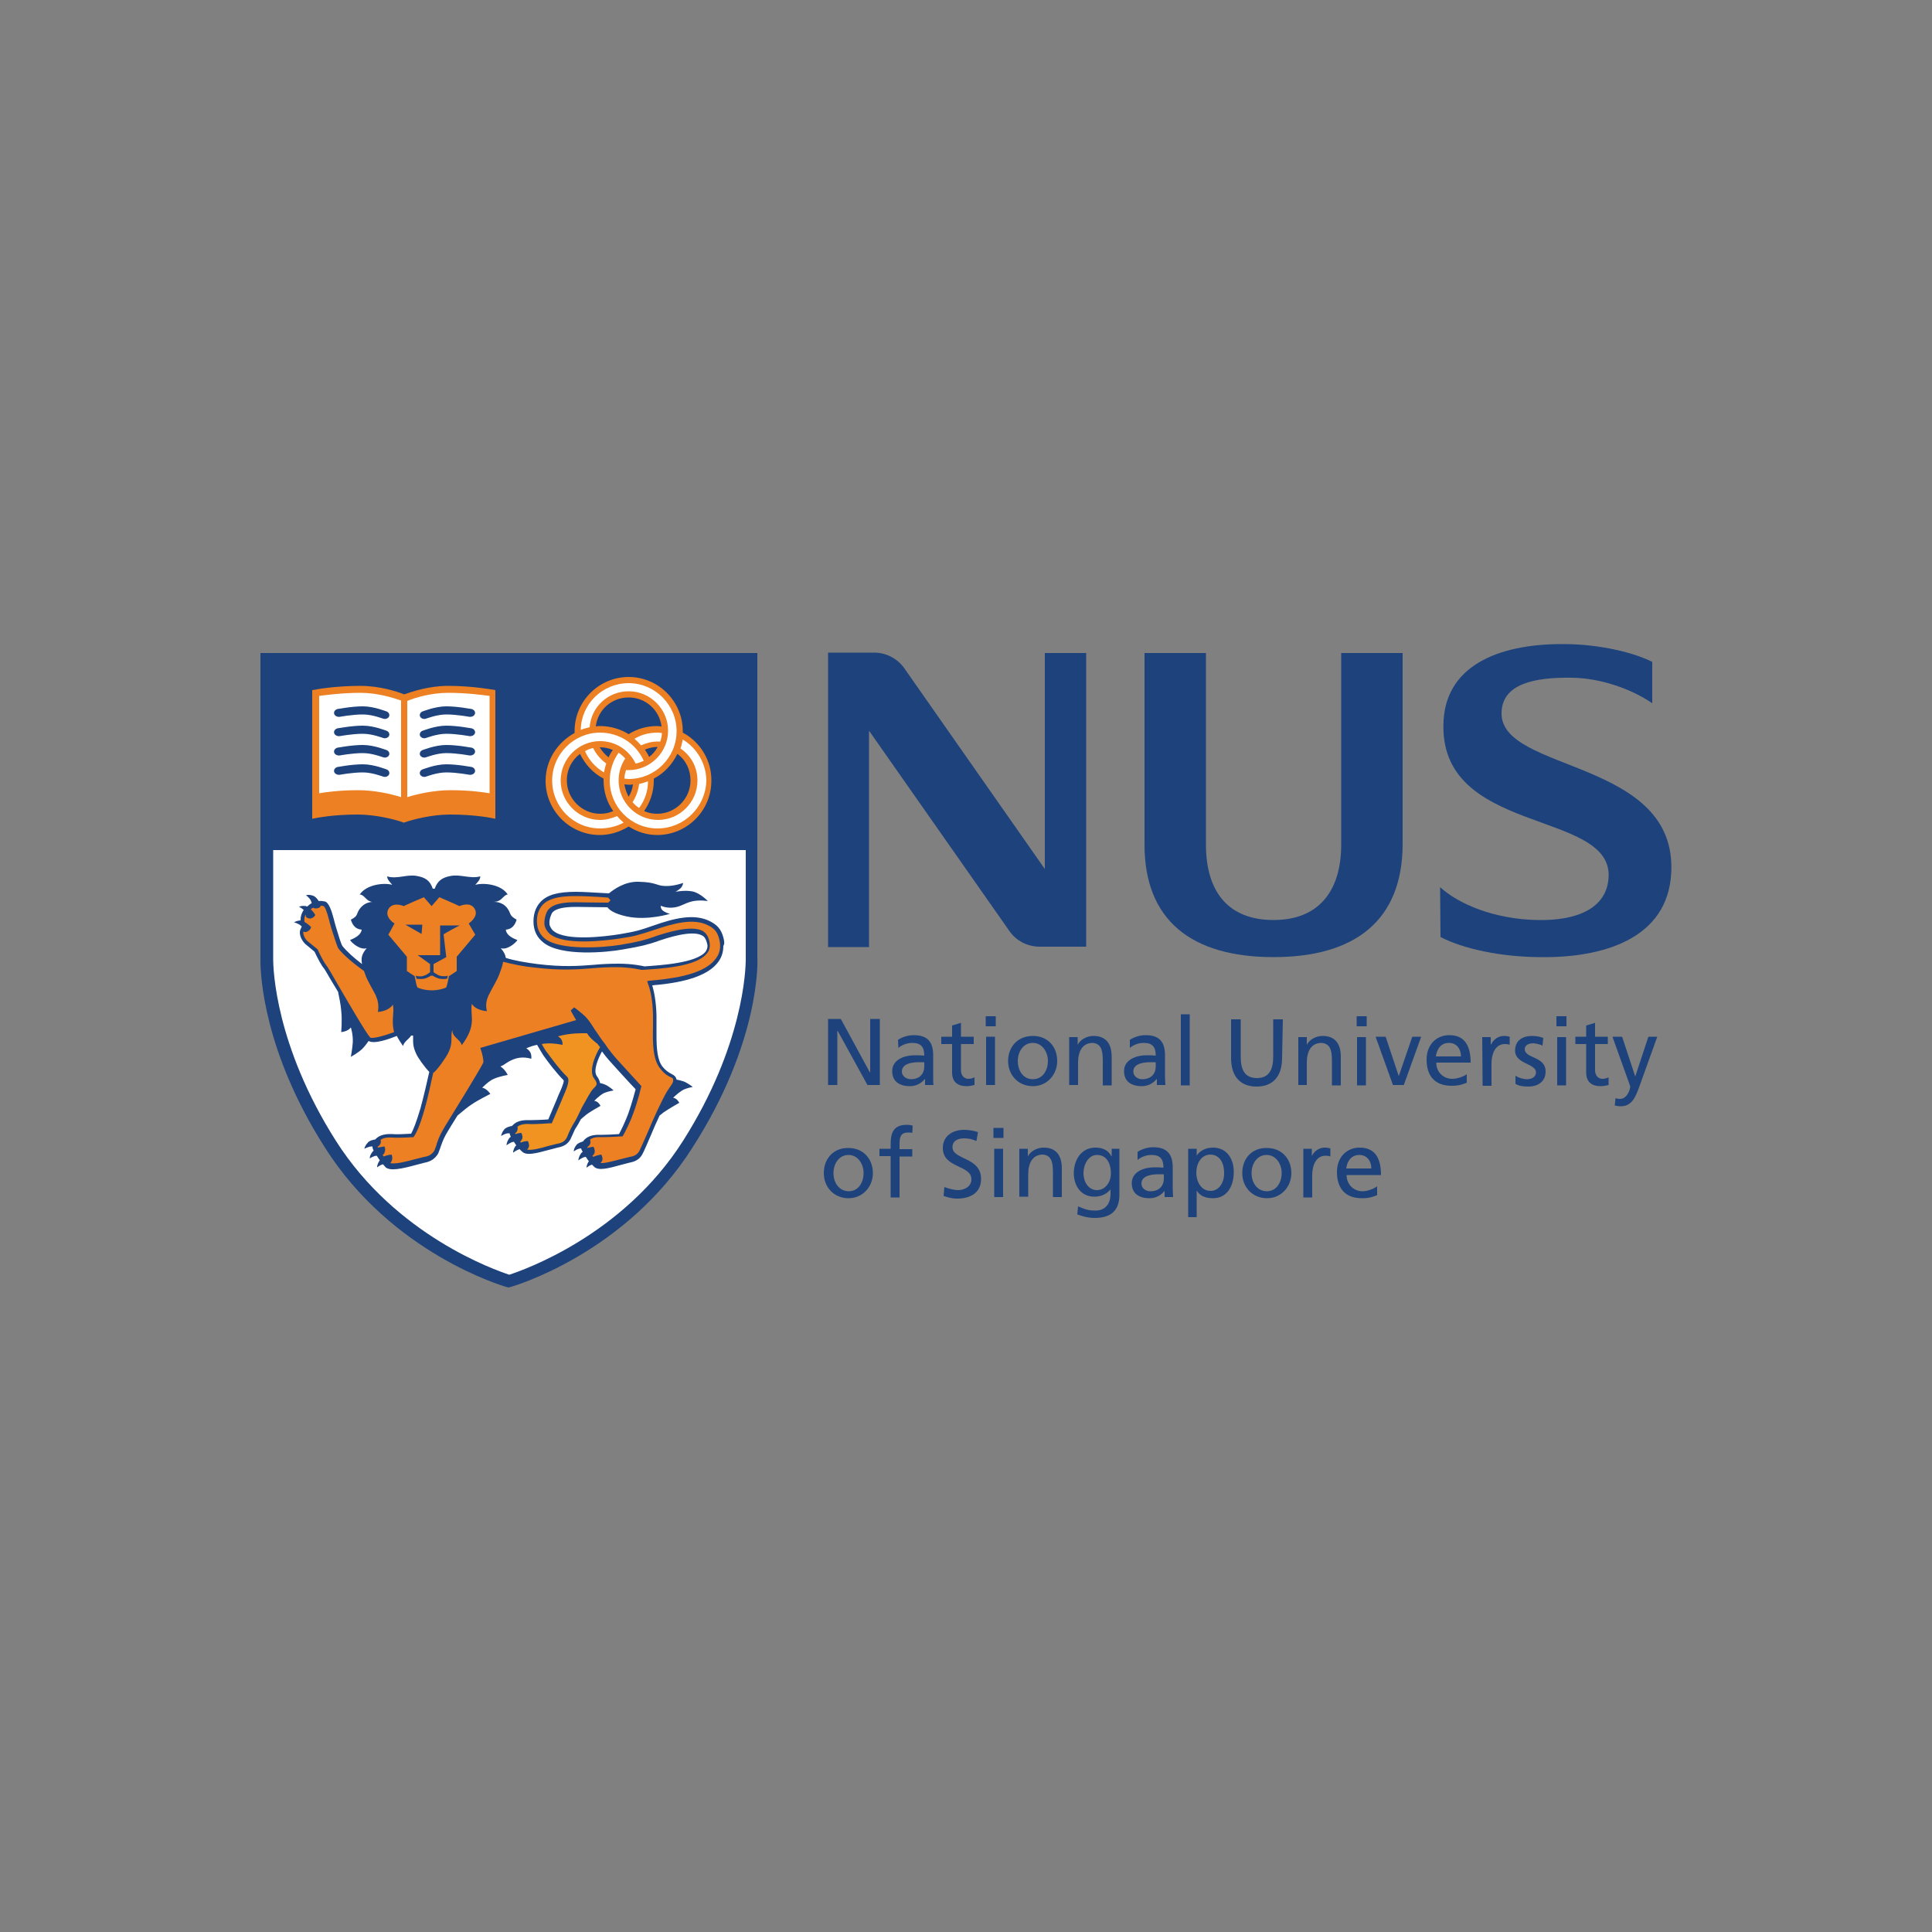<?xml version="1.0" encoding="utf-8"?>
<!-- Generator: Adobe Illustrator 19.0.0, SVG Export Plug-In . SVG Version: 6.00 Build 0)  -->
<svg version="1.1" id="Layer_1" xmlns="http://www.w3.org/2000/svg" xmlns:xlink="http://www.w3.org/1999/xlink" x="0px" y="0px"
	 viewBox="0 0 500 500" style="enable-background:new 0 0 500 500;" xml:space="preserve">
<rect x="0" y="0" width="500" height="500" fill="#808080" stroke="none"/>
<style type="text/css">
	.st0{fill:#1D427C;}
	.st1{fill:#EC8023;}
	.st2{fill:#FFFFFF;}
	.st3{fill:#F19320;}
</style>
<g id="XMLID_1_">
	<polygon id="XMLID_3_" class="st0" points="214.3,263.7 217.6,263.7 225.1,277.5 225.2,277.5 225.2,263.7 227.7,263.7 227.7,280.8 
		224.5,280.8 216.8,266.8 216.7,266.8 216.7,280.8 214.3,280.8 	"/>
	<path id="XMLID_6_" class="st0" d="M232.5,271.2c0.9-0.8,2.3-1.3,3.6-1.3c2.3,0,3.1,1.1,3.1,3.3c-0.9-0.1-1.5-0.1-2.5-0.1
		c-2.4,0-5.8,1-5.8,4.1c0,2.7,1.9,3.9,4.6,3.9c2.1,0,3.3-1.2,3.9-1.9h0v1.6h2.2c-0.1-0.4-0.1-1-0.1-2.5v-5.2c0-3.4-1.4-5.2-5-5.2
		c-1.6,0-3,0.5-4.1,1.2L232.5,271.2z M239.2,276c0,1.9-1.2,3.3-3.5,3.3c-1,0-2.3-0.7-2.3-2c0-2.2,3.1-2.4,4.3-2.4c0.5,0,1,0,1.5,0
		V276z"/>
	<path id="XMLID_7_" class="st0" d="M252,270.2h-3.3v6.8c0,1.4,0.9,2.2,1.9,2.2c0.7,0,1.2-0.2,1.6-0.4v2c-0.5,0.1-1.2,0.3-2,0.3
		c-2.4,0-3.8-1.1-3.8-3.6v-7.3h-2.8v-1.9h2.8v-2.9l2.3-0.7v3.6h3.3L252,270.2L252,270.2z"/>
	<path id="XMLID_10_" class="st0" d="M257.7,263h-2.6v2.6h2.6V263z M255.2,280.8h2.3v-12.5h-2.3V280.8z"/>
	<path id="XMLID_13_" class="st0" d="M260.9,274.6c0,3.6,2.6,6.5,6.4,6.5c3.7,0,6.3-3,6.3-6.5c0-3.8-2.5-6.5-6.3-6.5
		C263.5,268.1,260.9,270.8,260.9,274.6 M263.4,274.6c0-2.4,1.4-4.7,3.9-4.7c2.4,0,3.9,2.3,3.9,4.7c0,2.2-1.2,4.7-3.9,4.7
		C264.6,279.3,263.4,276.8,263.4,274.6"/>
	<path id="XMLID_14_" class="st0" d="M276.7,268.4h2.2v2h0c0.7-1.4,2.4-2.3,4.1-2.3c3.2,0,4.7,2,4.7,5.4v7.4h-2.3v-6.5
		c0-2.9-0.6-4.3-2.6-4.5c-2.6,0-3.8,2.1-3.8,5.1v5.8h-2.3V268.4L276.7,268.4z"/>
	<path id="XMLID_17_" class="st0" d="M292.4,271.2c0.9-0.8,2.3-1.3,3.6-1.3c2.3,0,3.1,1.1,3.1,3.3c-0.9-0.1-1.5-0.1-2.4-0.1
		c-2.4,0-5.8,1-5.8,4.1c0,2.7,1.9,3.9,4.6,3.9c2.1,0,3.3-1.2,3.9-1.9h0v1.6h2.2c0-0.4-0.1-1-0.1-2.5v-5.2c0-3.4-1.4-5.2-5-5.2
		c-1.6,0-3,0.5-4.1,1.2L292.4,271.2z M299.1,276c0,1.9-1.2,3.3-3.5,3.3c-1.1,0-2.3-0.7-2.3-2c0-2.2,3.1-2.4,4.3-2.4c0.5,0,1,0,1.5,0
		V276L299.1,276z"/>
	<rect id="XMLID_18_" x="305.6" y="262.5" class="st0" width="2.3" height="18.4"/>
	<path id="XMLID_19_" class="st0" d="M331.8,273.8c0,4.8-2.4,7.4-6.6,7.4c-4.2,0-6.6-2.6-6.6-7.4v-10h2.5v9.7c0,3.3,1,5.5,4.2,5.5
		c3.2,0,4.2-2.3,4.2-5.5v-9.7h2.5L331.8,273.8L331.8,273.8z"/>
	<path id="XMLID_20_" class="st0" d="M336,268.4h2.2v2h0c0.7-1.4,2.4-2.3,4.1-2.3c3.2,0,4.7,2,4.7,5.4v7.4h-2.3v-6.5
		c0-2.9-0.6-4.3-2.7-4.5c-2.6,0-3.8,2.1-3.8,5.1v5.8H336V268.4z"/>
	<path id="XMLID_23_" class="st0" d="M353.7,265.6h-2.6V263h2.6V265.6z M351.2,268.4h2.3v12.5h-2.3V268.4z"/>
	<polygon id="XMLID_24_" class="st0" points="363.3,280.8 360.5,280.8 356,268.3 358.6,268.3 362,278.5 362,278.5 365.5,268.3 
		367.8,268.3 	"/>
	<path id="XMLID_27_" class="st0" d="M379.6,278c-0.6,0.5-2.3,1.2-3.8,1.2c-2.2,0-4.1-1.7-4.1-4.2h8.9c0-4-1.3-7.1-5.5-7.1
		c-3.5,0-5.9,2.6-5.9,6.3c0,4.1,2,6.8,6.5,6.8c2.1,0,3.1-0.5,3.9-0.8V278z M371.6,273.4c0.2-1.6,1.1-3.5,3.4-3.5
		c2,0,3.1,1.6,3.1,3.5H371.6z"/>
	<path id="XMLID_28_" class="st0" d="M383.6,268.4h2.2v1.9h0.1c0.6-1.3,1.9-2.2,3.3-2.2c0.7,0,1,0.1,1.5,0.2v2.1
		c-0.4-0.2-0.9-0.2-1.3-0.2c-2.1,0-3.4,2-3.4,5.1v5.7h-2.3L383.6,268.4L383.6,268.4z"/>
	<path id="XMLID_29_" class="st0" d="M392.2,278.4c0.9,0.6,2.2,0.9,2.9,0.9c1.1,0,2.4-0.4,2.4-1.8c0-2.3-5.4-2.1-5.4-5.6
		c0-2.6,1.9-3.8,4.4-3.8c1.1,0,2,0.2,2.9,0.5l-0.2,2c-0.5-0.3-1.9-0.6-2.4-0.6c-1.2,0-2.2,0.5-2.2,1.5c0,2.5,5.4,1.8,5.4,5.8
		c0,2.7-2.1,3.9-4.4,3.9c-1.2,0-2.4-0.1-3.4-0.7L392.2,278.4z"/>
	<path id="XMLID_32_" class="st0" d="M405.4,265.6h-2.6V263h2.6V265.6z M403,268.4h2.3v12.5H403V268.4z"/>
	<path id="XMLID_33_" class="st0" d="M416.1,270.2h-3.3v6.8c0,1.4,0.9,2.2,1.9,2.2c0.7,0,1.2-0.2,1.6-0.4v2c-0.5,0.1-1.2,0.3-2,0.3
		c-2.4,0-3.8-1.1-3.8-3.6v-7.3h-2.8v-1.9h2.8v-2.9l2.3-0.7v3.6h3.3V270.2z"/>
	<path id="XMLID_34_" class="st0" d="M418.1,284.2c0.3,0.1,0.7,0.2,1.1,0.2c2.1,0,2.7-2.8,2.7-3.1c0-0.3-0.3-0.9-0.4-1.3l-4.2-11.7
		h2.5l3.4,10.3h0l3.4-10.3h2.3l-4.6,12.8c-0.9,2.4-1.8,5.2-4.8,5.2c-0.7,0-1.2-0.1-1.6-0.2L418.1,284.2z"/>
	<path id="XMLID_37_" class="st0" d="M213.2,303.6c0,3.6,2.6,6.5,6.4,6.5c3.7,0,6.3-3,6.3-6.5c0-3.8-2.6-6.5-6.3-6.5
		C215.8,297,213.2,299.8,213.2,303.6 M215.7,303.6c0-2.4,1.4-4.7,3.9-4.7c2.4,0,3.9,2.3,3.9,4.7c0,2.2-1.2,4.7-3.9,4.7
		C216.9,308.2,215.7,305.8,215.7,303.6"/>
	<path id="XMLID_38_" class="st0" d="M230.5,299.2h-2.9v-1.9h2.9v-1.2c0-3,0.8-5,4.2-5c0.6,0,1.1,0.1,1.5,0.2l-0.1,1.9
		c-0.3-0.1-0.7-0.1-1.1-0.1c-2,0-2.2,1.3-2.2,3v1.3h3.3v1.9h-3.3v10.6h-2.3L230.5,299.2L230.5,299.2z"/>
	<path id="XMLID_39_" class="st0" d="M252.7,295.3c-1.2-0.5-1.9-0.7-3.2-0.7c-1.4,0-3,0.5-3,2.3c0,3.3,7.4,2.5,7.4,8.2
		c0,3.6-2.8,5.1-6.2,5.1c-1.2,0-2.4-0.3-3.5-0.7l0.2-2.3c0.8,0.3,2.3,0.8,3.6,0.8c1.4,0,3.4-0.8,3.4-2.8c0-3.8-7.4-2.8-7.4-8.1
		c0-3,2.4-4.7,5.5-4.7c1.1,0,2.5,0.2,3.6,0.6L252.7,295.3z"/>
	<path id="XMLID_42_" class="st0" d="M259.7,294.5h-2.6v-2.6h2.6V294.5z M257.3,297.3h2.3v12.5h-2.3V297.3z"/>
	<path id="XMLID_43_" class="st0" d="M263.8,297.3h2.2v2h0c0.7-1.4,2.4-2.3,4.1-2.3c3.2,0,4.7,2,4.7,5.4v7.4h-2.3v-6.5
		c0-2.9-0.6-4.3-2.6-4.5c-2.6,0-3.8,2.1-3.8,5.1v5.8h-2.3V297.3z"/>
	<path id="XMLID_46_" class="st0" d="M289.8,297.3h-2.1v1.9h-0.1c-0.7-1.3-1.9-2.2-4.1-2.2c-3.8,0-5.6,3.4-5.6,6.6
		c0,3.2,1.8,6.1,5.3,6.1c1.6,0,3.2-0.6,4.2-1.9h0v1.2c0,2.6-1.4,4.3-3.9,4.3c-1.7,0-2.7-0.3-4.5-1.1l-0.2,2.1c2,0.7,3.2,0.9,4.5,0.9
		c4.5,0,6.4-2.2,6.4-6V297.3L289.8,297.3z M283.9,308c-2.2,0-3.5-2.1-3.5-4.4c0-2.1,1.2-4.7,3.5-4.7c2.5,0,3.6,2.2,3.6,4.8
		C287.5,306,286,308,283.9,308"/>
	<path id="XMLID_49_" class="st0" d="M294.4,300.2c0.9-0.8,2.3-1.3,3.6-1.3c2.3,0,3.1,1.1,3.1,3.3c-0.9-0.1-1.5-0.1-2.4-0.1
		c-2.4,0-5.8,1-5.8,4.1c0,2.7,1.9,3.9,4.6,3.9c2.1,0,3.3-1.2,3.9-1.9h0v1.6h2.2c0-0.4-0.1-1-0.1-2.5v-5.2c0-3.4-1.5-5.2-5-5.2
		c-1.6,0-3,0.5-4.1,1.2L294.4,300.2z M301.2,305c0,1.9-1.2,3.3-3.5,3.3c-1.1,0-2.3-0.7-2.3-2c0-2.2,3.1-2.4,4.3-2.4c0.5,0,1,0,1.5,0
		L301.2,305L301.2,305z"/>
	<path id="XMLID_52_" class="st0" d="M307.4,315h2.3v-6.9h0c0.7,1.2,2,2,4.2,2c3.8,0,5.4-3.3,5.4-6.8c0-3.4-1.8-6.3-5.4-6.3
		c-2.2,0-3.6,1.1-4.2,2.1h0v-1.8h-2.2V315L307.4,315z M316.8,303.5c0.1,2-1,4.7-3.5,4.7c-2.6,0-3.7-2.6-3.7-4.7
		c0-2.3,1.2-4.7,3.7-4.7C315.9,298.9,316.8,301.3,316.8,303.5"/>
	<path id="XMLID_55_" class="st0" d="M321.5,303.6c0,3.6,2.6,6.5,6.4,6.5c3.7,0,6.3-3,6.3-6.5c0-3.8-2.6-6.5-6.3-6.5
		C324,297,321.5,299.8,321.5,303.6 M323.9,303.6c0-2.4,1.4-4.7,3.9-4.7c2.4,0,3.9,2.3,3.9,4.7c0,2.2-1.2,4.7-3.9,4.7
		C325.1,308.2,323.9,305.8,323.9,303.6"/>
	<path id="XMLID_56_" class="st0" d="M337.3,297.3h2.2v1.9h0c0.6-1.3,1.9-2.2,3.3-2.2c0.7,0,1,0.1,1.5,0.2v2.1
		c-0.4-0.2-0.9-0.2-1.3-0.2c-2.1,0-3.4,2-3.4,5.1v5.7h-2.3V297.3L337.3,297.3z"/>
	<path id="XMLID_59_" class="st0" d="M356.4,307c-0.6,0.5-2.3,1.3-3.8,1.3c-2.2,0-4.1-1.7-4.1-4.2h8.9c0-4-1.3-7.1-5.5-7.1
		c-3.5,0-5.9,2.6-5.9,6.3c0,4.1,2,6.8,6.5,6.8c2.1,0,3.1-0.5,3.9-0.8V307z M348.4,302.4c0.2-1.6,1.1-3.5,3.4-3.5
		c2,0,3.1,1.6,3.1,3.5H348.4z"/>
	<path id="XMLID_60_" class="st0" d="M372.7,229.6c4.7,4.3,13.9,8.3,25.2,8.5c9.9,0.2,17.9-2.8,18.4-11
		c1.1-17.8-44.5-10.7-42.7-40.7c0.9-15,15.8-20,31.9-19.7c8.7,0.1,17.4,2.2,22.1,4.6l0,10.7c-5.8-4-13.9-6.5-20.6-6.6
		c-10.2-0.2-18.3,1.7-18.4,9.1c-0.3,15.5,45.7,11.8,43.9,41.6c-1,16.7-17.3,21.9-34.3,21.6c-9.8-0.1-19.4-2.1-25.4-5.2L372.7,229.6z
		"/>
	<path id="XMLID_61_" class="st0" d="M329.6,247.7c-21.2,0-33.4-9.5-33.4-29.1V169h15.9l0,49.6c0,12.2,5.8,19.5,17.5,19.5
		c11.6,0,17.5-7.4,17.5-19.5l0-49.6h15.9v49.6C362.9,238.2,350.7,247.7,329.6,247.7"/>
	<path id="XMLID_62_" class="st0" d="M270.4,169v55.9l-36.4-52c-1.7-2.4-4.6-4-7.7-4h-12v76.2h10.6v-56l36.3,51.8
		c1.7,2.5,4.6,4.1,7.9,4.1h12V169H270.4z"/>
	<path id="XMLID_63_" class="st0" d="M196,247.9V169h-1.6h-127v79c0,0.1,0,0.3,0,0.6c0,3.7,0.8,23.5,16.7,48.4
		c17.3,27.3,45.9,35.8,47.1,36.1l0.4,0.1l0.4-0.1c1.2-0.3,29.9-8.8,47.2-36.1C196.7,269.8,196.1,248.8,196,247.9"/>
	<path id="XMLID_64_" class="st1" d="M127.7,178.5c-0.2,0-5.4-1-11.7-1c-5,0-9.4,1.5-11.4,2.2c-2-0.8-6.4-2.2-11.4-2.2
		c-6.2,0-11.5,0.9-11.7,1l-0.7,0.1v5.4v23.3v4.6l1-0.2c0,0,4.4-0.9,10.7-0.9c4.8,0,9.8,1.3,11.7,2l0.3,0.1l0.3-0.1
		c2-0.7,6.9-2,11.7-2c6.4,0,10.7,0.9,10.7,0.9l1,0.2v-4.6V184v-5.4L127.7,178.5z"/>
	<path id="XMLID_65_" class="st2" d="M103.8,181.3c-2-0.7-6.1-2-10.5-2c-4.8,0-9.1,0.6-10.7,0.8v25.2c1.7-0.3,5.3-0.8,10.1-0.8
		c4.3,0,8.6,1,11.1,1.8L103.8,181.3L103.8,181.3z"/>
	<path id="XMLID_66_" class="st2" d="M116,179.3c-4.5,0-8.7,1.3-10.6,2.1v24.9c2.5-0.8,6.9-1.8,11.2-1.8c4.8,0,8.4,0.5,10.1,0.8
		v-25.2C125.1,179.9,120.9,179.3,116,179.3"/>
	<path id="XMLID_67_" class="st0" d="M87.3,183.5c-0.6,0.2-1,0.7-0.8,1.3c0.2,0.5,0.8,0.8,1.5,0.7c0,0,3.2-0.6,5.9-0.6
		c2.5,0,5.2,1.1,5.3,1.1c0.6,0.2,1.3-0.1,1.5-0.6c0.2-0.5-0.1-1.1-0.7-1.3c-0.1,0-3.2-1.3-6.1-1.3C90.9,182.8,87.5,183.5,87.3,183.5
		"/>
	<path id="XMLID_68_" class="st0" d="M87.3,188.5c-0.6,0.2-1,0.7-0.8,1.3c0.2,0.5,0.8,0.8,1.5,0.7c0,0,3.2-0.6,5.9-0.6
		c2.5,0,5.2,1.1,5.3,1.1c0.6,0.2,1.3-0.1,1.5-0.6c0.2-0.5-0.1-1.1-0.7-1.3c-0.1,0-3.2-1.3-6.1-1.3C90.9,187.8,87.5,188.5,87.3,188.5
		"/>
	<path id="XMLID_69_" class="st0" d="M87.3,193.5c-0.6,0.2-1,0.7-0.8,1.3c0.2,0.5,0.8,0.8,1.5,0.7c0,0,3.2-0.6,5.9-0.6
		c2.5,0,5.2,1.1,5.3,1.1c0.6,0.2,1.3-0.1,1.5-0.6c0.2-0.5-0.1-1.1-0.7-1.3c-0.1,0-3.2-1.3-6.1-1.3C90.9,192.8,87.5,193.5,87.3,193.5
		"/>
	<path id="XMLID_70_" class="st0" d="M87.3,198.5c-0.6,0.2-1,0.7-0.8,1.3c0.2,0.5,0.8,0.8,1.5,0.7c0,0,3.2-0.6,5.9-0.6
		c2.5,0,5.2,1.1,5.3,1.1c0.6,0.2,1.3-0.1,1.5-0.6c0.2-0.5-0.1-1.1-0.7-1.3c-0.1,0-3.2-1.3-6.1-1.3C90.9,197.8,87.5,198.5,87.3,198.5
		"/>
	<path id="XMLID_71_" class="st0" d="M122.1,183.5c0.6,0.2,1,0.7,0.8,1.3c-0.2,0.5-0.8,0.8-1.5,0.7c0,0-3.2-0.6-5.9-0.6
		c-2.5,0-5.2,1.1-5.3,1.1c-0.6,0.2-1.3-0.1-1.5-0.6c-0.2-0.5,0.1-1.1,0.7-1.3c0.1,0,3.2-1.3,6.1-1.3
		C118.5,182.8,121.9,183.5,122.1,183.5"/>
	<path id="XMLID_72_" class="st0" d="M122.1,188.5c0.6,0.2,1,0.7,0.8,1.3c-0.2,0.5-0.8,0.8-1.5,0.7c0,0-3.2-0.6-5.9-0.6
		c-2.5,0-5.2,1.1-5.3,1.1c-0.6,0.2-1.3-0.1-1.5-0.6c-0.2-0.5,0.1-1.1,0.7-1.3c0.1,0,3.2-1.3,6.1-1.3
		C118.5,187.8,121.9,188.5,122.1,188.5"/>
	<path id="XMLID_73_" class="st0" d="M122.1,193.5c0.6,0.2,1,0.7,0.8,1.3c-0.2,0.5-0.8,0.8-1.5,0.7c0,0-3.2-0.6-5.9-0.6
		c-2.5,0-5.2,1.1-5.3,1.1c-0.6,0.2-1.3-0.1-1.5-0.6c-0.2-0.5,0.1-1.1,0.7-1.3c0.1,0,3.2-1.3,6.1-1.3
		C118.5,192.8,121.9,193.5,122.1,193.5"/>
	<path id="XMLID_74_" class="st0" d="M122.1,198.5c0.6,0.2,1,0.7,0.8,1.3c-0.2,0.5-0.8,0.8-1.5,0.7c0,0-3.2-0.6-5.9-0.6
		c-2.5,0-5.2,1.1-5.3,1.1c-0.6,0.2-1.3-0.1-1.5-0.6c-0.2-0.5,0.1-1.1,0.7-1.3c0.1,0,3.2-1.3,6.1-1.3
		C118.5,197.8,121.9,198.5,122.1,198.5"/>
	<path id="XMLID_75_" class="st2" d="M176.8,295.2c-15.6,24.6-41.4,33.5-45,34.7c-3.6-1.2-29.3-10.1-44.9-34.7
		c-15.6-24.6-16.2-44.3-16.2-47c0-0.2,0-0.3,0-0.3V220H193v27.9c0,0,0,0.1,0,0.3C193,250.9,192.4,270.6,176.8,295.2"/>
	<path id="XMLID_76_" class="st0" d="M187.2,242.6c-0.6-2.3-1.8-3.3-3.3-4.1c-4.3-2.3-9.8-0.7-14.7,1c-3.7,1.3-4.8,1.6-9,2.3
		c-3.2,0.5-13.7,1.9-17-0.9c-0.5-0.4-1-1.3-1-1.8c-0.1-1.1,0.4-2.5,0.8-3c0.8-0.9,2.8-1.4,6-1.4l8.2,0.1c0.5,0.7,1.8,1.7,5.1,2.4
		c5.3,1.1,11.1-0.7,11.1-0.7s-1-0.2-1.8-0.8c-0.7-0.5-0.6-1.3-0.6-1.3s1.2,0.6,2.9,0.5c2.1-0.1,3.1-1.1,5.1-1.6
		c2-0.5,4.2-0.1,4.2-0.1s-2-2.1-4-2.5c-2-0.4-4.4,0.1-4.4,0.1s0.6-0.3,1.3-0.9c0.6-0.5,0.7-1.4,0.7-1.4s-2.4,0.9-4.7,0.8
		c-2.4-0.1-2.2-1-6.9-1.1c-3.5-0.1-6.4,2-7.6,3c-3.8-0.2-6.7-0.4-8.5-0.4c-4.8,0-7.5,0.8-9.2,2.6c-1.4,1.5-2,3.5-1.8,5.9
		c0.2,1.9,1,3.4,2.5,4.6c4.5,3.7,16.4,2.6,20.7,1.8c4.7-0.8,6.2-1.2,8.9-2.1l0.2-0.1c2.1-0.7,8.6-2.9,11.3-1.4
		c0.6,0.3,0.9,0.8,1.2,1.7c0.1,0.4,0.2,0.7,0.2,1c0,0.6-0.2,1-0.5,1.5c-2.5,3-11.8,3.5-15.8,3.8c-0.4-0.1-3.1-0.7-6.7-0.7
		c-2.4,0-4.4,0.1-6.5,0.3c-3.9,0.3-7.9,0.6-14.5-0.2c-3.1-0.4-6-0.9-8.2-1.6c-0.1-0.8-0.5-1.6-1.3-2.5c1.6,0.5,3.7-1.2,4.3-2.1
		c0-0.1-2.8-0.8-3-2.7c0-0.1,2,0.2,2.8-2.6c-2-1.1-1.4-1.5-2.3-2.8c-0.8-1.2-2.1-1.8-3.6-1.8c0.6-0.1,0.7,0,1.3-0.3
		c0.9-0.4,1.5-1.6,2.3-1.6c-1.7-2.7-6.4-3.1-8.4-2.5c0.5-0.6,1.3-1.3,1.3-2.2c-2.6,0.7-5.1-0.6-7.7-0.1c-2.2,0.4-3.4,1.3-4.1,3.3h0
		H112h0c-0.7-2.1-1.9-2.9-4.1-3.3c-2.6-0.5-5.2,0.9-7.7,0.1c0,0.9,0.8,1.5,1.3,2.2c-1.9-0.6-6.6-0.2-8.4,2.5c0.9,0,1.5,1.1,2.3,1.6
		c0.8,0.4,0.9,0.3,1.3,0.3c-1.5,0-2.7,0.6-3.6,1.8c-1,1.4-0.3,1.8-2.3,2.8c0.8,2.8,2.8,2.5,2.8,2.6c-0.2,1.8-3,2.6-3,2.7
		c0.6,0.9,2.7,2.6,4.3,2.1c-1.3,1.5-1.5,2.6-1.2,4.1c-2-1.5-4-3.3-5.1-4.7c-0.3-0.4-1.1-3-1.6-4.7l-0.4-1.4l-0.2-0.8
		c-0.6-2.3-1.3-4.3-2.3-4.6c-0.6-0.1-1.1-0.2-1.6-0.1c-0.4-0.6-0.9-1.2-1.5-1.4c-1.2-0.4-1.8-0.1-1.8-0.1s1,0.7,1.3,1.5
		c0.1,0.2,0.1,0.4,0.2,0.5c-0.2,0.1-0.4,0.3-0.6,0.4l-0.1,0.1c-0.1,0.1-0.3,0.2-0.5,0.4c-0.1,0-0.2,0-0.3-0.1
		c-1.3-0.2-1.8,0.2-1.8,0.2s0.7,0.3,1.2,0.8c-0.4,0.6-0.8,1.4-0.8,2.4c0,0.1,0,0.2,0,0.3c-1.2,0.1-1.7,0.5-1.7,0.5s1.2,0.3,1.8,0.9
		l0.2,0.2L78,240c-0.2,0.4-0.4,0.8-0.4,1.3c0,1.1,0.6,2.2,1.4,3c0,0,2.2,1.8,2.4,2c0.9,1.9,1.8,3.6,2.5,4.4c0.2,0.2,1.5,2.6,3,5
		c0.2,0.3,0.4,0.7,0.6,1c0.3,1.5,0.7,3.4,0.8,4.8c0.3,2.6,0,5.6,0,5.6s1.7-0.1,2.5-1.2c0,0,0.6,1.8,0.5,3.9
		c-0.1,1.5-0.5,3.7-0.5,3.7s1.7-0.9,2.9-2c0.6-0.6,1.3-1.5,1.7-2.1c1.4,0.9,5.3-0.5,7.3-1.3c0.4,0.8,0.9,1.6,1.6,2.6
		c0.3-1.2,1.6-1.8,2.1-2.7c0.2,0,0.4,0,0.5,0c0.1,1.3-0.3,2.5,0.9,4.9c0.3,0.7,2,3.2,3.3,4.5c-0.5,2.2-1.4,6.2-2.3,9.5
		c-1.1,3.7-1.9,5.6-2.4,6.5c-1.4,0.1-4,0.2-4.8,0.1c-2-0.1-3.4,0.3-4.3,1.2l-0.2,0.2c-0.7,0.1-1.5,0.3-1.9,0.8
		c-0.9,1-0.9,1.6-0.9,1.6s1.1-0.6,1.9-0.6l0.2,0v0.2c0,0.2,0.1,0.5,0.3,0.9c-0.1,0.1-0.3,0.2-0.3,0.3c-0.8,1-0.7,1.7-0.7,1.7
		s1-0.7,1.8-0.7c0.3,0.4,0.5,0.8,0.8,1.2l-0.1,0.1c-0.7,1.1-0.6,1.7-0.6,1.7s0.8-0.6,1.5-0.8c0.3,0.3,0.5,0.6,0.7,0.8
		c1.2,1,4.1,0.4,7.8-0.6l2.3-0.6c1.6-0.3,2.6-1,3.4-2.2c0.2-0.3,0.3-0.8,0.6-1.5l0.2-0.6c0.5-1.4,0.9-2.4,1.9-4c0,0,1-1.7,2.4-3.9
		c1.2-1,2.6-2.2,3.7-2.9c1.6-1.1,4.8-2.7,4.8-2.7s-0.9-1.4-2.1-1.6c0,0,1.6-1.7,3-2.3c1.6-0.7,3.6-1,3.6-1s-0.7-1.5-1.9-2.2
		c0.5-0.2,0.9-0.4,1.4-0.8c2.7-1.8,4.7-1.7,6.6-1.2c0.1-1.2-0.2-2-1.3-2.7c0.9-0.4,1.8-0.7,2.8-0.9c0.6,1.1,1.3,2.2,1.6,2.7
		c1.4,2,3.5,4.7,5.2,6.4c0,0,0.1,0.1,0.1,0.2c0,0.7-0.9,2.7-1.4,3.8l-0.4,1c0,0-1.7,4-2.2,5.2c-1,0.1-3.9,0.2-4.9,0.2
		c-1.9-0.1-3.3,0.3-4.2,1.2c-0.1,0.1-0.2,0.2-0.3,0.3c-0.7,0.1-1.6,0.4-2,0.9c-0.8,1-0.8,1.7-0.8,1.7s1-0.7,1.8-0.7
		c0.1,0,0.2,0,0.4,0c0,0.2,0.1,0.5,0.3,0.9c-0.2,0.1-0.4,0.3-0.5,0.5c-0.7,1.1-0.6,1.7-0.6,1.7s1-0.8,1.8-0.9l0.1,0
		c0.2,0.3,0.4,0.6,0.6,0.9c-0.1,0.1-0.1,0.2-0.2,0.2c-0.7,1.1-0.6,1.7-0.6,1.7s0.9-0.7,1.7-0.9c0.2,0.3,0.5,0.5,0.7,0.7
		c1.1,1,3.5,0.4,6.8-0.5l2.3-0.6c1.6-0.3,2.6-0.9,3.3-2.1l0.6-1.3c0.3-0.7,0.6-1.4,0.9-1.8c0.4-0.6,0.8-1.3,1.2-2.1
		c0.5-0.5,1.1-0.9,1.4-1.2c1-0.8,3.7-2.3,3.7-2.3s-0.5-1.2-1.6-1.3c0,0,1.1-1.2,2.3-1.9c0.9-0.5,2.7-0.8,2.7-0.8s-1.2-1.1-2.2-1.5
		c-0.4-0.2-0.9-0.3-1.3-0.4c-0.1-0.5-0.3-1.1-0.9-1.9c-0.9-1.4,0.4-4.5,1.4-6.3c0.5,0.7,1.4,1.9,2.9,3.5c0,0,4.7,5.2,5.8,6.3
		c-0.2,0.8-0.9,3.4-1.9,6.3c-0.8,2.1-1.8,4.2-2.4,5.3c-1.1,0.1-3.7,0.2-4.7,0.2c-1.9-0.1-3.3,0.3-4.2,1.2c-0.1,0.1-0.3,0.3-0.4,0.5
		c-0.6,0.2-1.3,0.4-1.7,0.9c-0.8,1-0.7,1.7-0.7,1.7s0.8-0.7,1.8-0.8l0.1,0c0,0.2,0.2,0.5,0.4,0.9c-0.2,0.1-0.4,0.3-0.5,0.5
		c-0.7,1.1-0.6,1.7-0.6,1.7s1-0.8,1.8-0.9l0.1,0c0.3,0.4,0.5,0.8,0.8,1.1l0,0c-0.7,1.1-0.6,1.7-0.6,1.7s0.7-0.6,1.4-0.8
		c0.2,0.2,0.4,0.4,0.6,0.6c1.1,1,3.6,0.4,6.8-0.5l2.3-0.6c1.6-0.3,2.6-0.9,3.3-2.1c0.3-0.5,1.8-3.9,2.2-4.9c0.7-1.7,1.5-3.5,2.3-5.2
		c0.4-0.3,0.8-0.6,1-0.8c1.3-0.9,4.1-2.5,4.1-2.5s-0.6-1.2-1.6-1.3c0,0,1.1-1.1,2.2-1.8c1-0.7,2.9-1,2.9-1s-1.3-1-2.3-1.4
		c-0.6-0.2-1.3-0.4-1.9-0.5c-0.2-0.8-0.6-1.1-1.2-1.4c-0.5-0.3-1.3-0.6-2.4-1.9c-1.4-1.7-1.6-4.9-1.6-8.1c0-0.7,0-1.4,0-2.1l0-3.1
		c-0.1-3.6-0.6-6.1-1.1-7.8c4.7-0.4,13.3-1.4,16.8-5.7c1.1-1.3,1.6-2.8,1.6-4.5C187.6,244.2,187.4,243.4,187.2,242.6"/>
	<path id="XMLID_77_" class="st3" d="M153.5,281.8c0.6-0.6,0.9-0.9,0.9-1.3c0-0.4-0.2-0.8-0.7-1.5c-0.4-0.5-0.5-1.2-0.5-1.9
		c0-2.3,1.5-5.1,2.1-6.1c-0.2-0.2-0.4-0.5-0.7-0.9c-0.2-0.1-0.3-0.2-0.4-0.3c-0.4-0.3-1.4-1.1-2-2c-0.1-0.1-0.2-0.3-0.3-0.4
		c-1.3,0-4.3-0.1-7.5,0.8c1,0.6,1.2,1.3,1.2,2.2c-2.1-0.4-3.8-0.5-5.4-0.2c0.5,0.9,1.1,1.9,1.4,2.2c1.4,1.9,3.4,4.6,5.1,6.2
		c0.3,0.3,0.4,0.6,0.4,1c0,1-0.6,2.5-1.4,4.3l-0.4,1l-2.5,5.8l-0.4,0c-0.2,0-4.1,0.3-5.4,0.2c-1.4-0.1-2.5,0.2-3.1,0.7
		c0.1,0.3,0.1,0.6,0,0.9c-0.1,0.4-0.4,0.7-0.6,0.8c0,0.1,0.1,0.1,0.1,0.2c0.8-0.3,1.5-0.3,1.5-0.3s0.4,0.6,0.3,1.3
		c-0.1,0.5-0.4,0.8-0.6,1c0.1,0.1,0.1,0.1,0.2,0.2c0.9-0.4,1.8-0.4,1.8-0.4s0.4,0.7,0.3,1.4c-0.1,0.4-0.3,0.6-0.5,0.8
		c1.1,0.3,3.8-0.4,5.4-0.9l2.4-0.6c1.3-0.2,2-0.7,2.5-1.6l0.5-1.2c0.3-0.7,0.7-1.5,1-2c0.8-1.2,1.6-2.9,2.4-4.6
		C151.9,284.3,152.9,282.4,153.5,281.8"/>
	<polyline id="XMLID_78_" class="st3" points="106.8,266.7 106.8,266.8 106.8,266.8 106.8,266.7 	"/>
	<path id="XMLID_79_" class="st1" d="M101.7,260c-0.8,1.1-2.1,1.7-3.9,1.9c0.3-1.8,0-3-0.6-4.4c-0.6-1.2-2.1-3.7-2.6-5.1
		c-0.1-0.4-0.3-0.8-0.4-1.1c-2.5-1.8-5.2-4-6.6-5.8c-0.3-0.4-0.8-2-1.8-5.1l-0.4-1.4l-0.2-0.8c-0.6-2.3-1.1-3.6-1.5-3.7
		c-0.2-0.1-0.5-0.1-0.7-0.1v0c0,0-0.1,0.7-1.3,0.7c-0.3,0-0.5-0.1-0.7-0.2c-0.1,0.1-0.2,0.1-0.3,0.2l-0.1,0.1l-0.2,0.1
		c0.7,0.6,1.2,1.5,1.2,1.5s-0.3,0.7-1.2,0.9c-0.7,0.1-1.2-0.4-1.2-0.4s0-0.2-0.1-0.6c-0.3,0.5-0.4,1.2-0.3,1.9
		c0.9,0.5,1.7,1.3,1.7,1.3s0,0.7-1,1.2c-0.4,0.2-0.7,0.1-1,0c-0.1,0.7,0.3,1.7,1,2.4l2.6,2.1l0.1,0.1c0.8,1.8,1.8,3.6,2.3,4.2
		c0.2,0.2,1,1.5,3.1,5.2c2.8,4.8,7.1,12.2,8.2,13.4c0.4,0.4,3.3-0.3,6.2-1.4C101.2,264.1,102.1,262.4,101.7,260"/>
	<path id="XMLID_80_" class="st1" d="M186.1,242.9c-0.5-1.9-1.4-2.7-2.8-3.4c-3.8-2-9.1-0.5-13.8,1.1c-4,1.3-5.1,1.7-9.2,2.3
		c-4.2,0.6-14.4,1.8-18-1.2c-0.7-0.6-1.4-1.7-1.4-2.6c-0.1-1.4,0.5-3.2,1.1-3.8c1.1-1.2,3.2-1.8,6.9-1.8c0,0,5.5,0.1,8.5,0.1
		l0.6-0.6l-0.6-0.7c-3.8-0.3-6.8-0.4-8.5-0.4c-4.4,0-6.9,0.7-8.4,2.2c-1.2,1.3-1.7,3-1.5,5c0.1,1.5,0.8,2.8,2,3.8
		c3.8,3.1,14.9,2.4,19.7,1.6c4.7-0.8,6.1-1.2,8.7-2.1l0.2-0.1c2.5-0.8,9.1-3,12.2-1.4c0.8,0.5,1.4,1.2,1.7,2.4
		c0.4,1.4,0.2,2.6-0.6,3.5c-2.8,3.4-11.8,3.9-16.7,4.2l-0.1,0l-0.1,0c0,0-2.9-0.7-6.5-0.7c-2.3,0-4.3,0.1-6.4,0.3
		c-3.9,0.3-8,0.6-14.8-0.2c-3-0.3-5.8-0.9-8.1-1.5c-0.1,0.9-0.5,1.9-1,3.3c-0.5,1.4-2,3.8-2.6,5.1c-0.7,1.4-1,2.6-0.6,4.4
		c-1.8-0.2-3.2-0.8-3.9-1.9c-0.5,3.3,1.4,5.3-2.6,10.7c-0.4-1.6-2.6-2.1-2.4-4c-0.7,1.9,0.4,3-1.2,6.2c-0.4,0.8-2.6,4.1-3.8,5
		c-0.5,2.3-1.3,6.1-2.2,9.3c-1.2,4.3-2.2,6.3-2.7,7l-0.2,0.3l-0.3,0c-1.3,0.1-4.3,0.2-5.2,0.1c-1.3-0.1-2.4,0.1-3,0.6
		c0.1,0.3,0.1,0.8-0.1,1.1c-0.2,0.4-0.6,0.6-0.7,0.7c0,0.1,0.1,0.1,0.1,0.2c0.9-0.2,1.7-0.3,1.7-0.3s0.4,0.7,0,1.6
		c-0.1,0.4-0.4,0.5-0.5,0.6c0.1,0.1,0.2,0.2,0.3,0.4c0.9-0.4,2-0.5,2-0.5s0.4,0.5,0.1,1.6c-0.1,0.3-0.3,0.5-0.4,0.6
		c1.2,0.4,4.6-0.5,6.4-1l2.4-0.6c1.3-0.2,2-0.7,2.6-1.6c0.1-0.2,0.3-0.8,0.5-1.3l0.2-0.7c0.5-1.5,1-2.5,2-4.2
		c2.4-3.9,9.7-15.7,10-16.7l0-0.2c0-0.6-0.3-2-0.6-2.9l-0.2-0.6c0,0,23.4-6.8,24.8-7.2c-0.5-0.8-1.4-2.5-1.4-2.5l0.9-0.8
		c0.1,0.1,1.9,1.4,2.9,2.4c0.9,0.9,1.7,2.2,2.6,3.6l0.5,0.7c1,1.6,2,2.8,2,2.8l0,0l0,0c0,0,0.8,1.4,3.2,4.1l6.2,6.8l-0.1,0.3
		c0,0-0.7,3.2-2,6.7c-0.8,2.3-2.1,4.8-2.6,5.7l-0.2,0.3l-0.3,0c-1.2,0.1-4.1,0.2-5.1,0.2c-1.3-0.1-2.3,0.1-3,0.6
		c0.1,0.3,0.2,0.8,0,1.2c-0.2,0.4-0.5,0.6-0.7,0.8l0.1,0.2c0.8-0.3,1.5-0.3,1.5-0.3s0.4,0.6,0.3,1.4c-0.1,0.5-0.4,0.8-0.6,0.9
		c0.1,0.1,0.2,0.2,0.2,0.3c0.9-0.4,2.1-0.6,2.1-0.6s0.4,0.5,0.3,1.4c-0.1,0.4-0.3,0.6-0.5,0.8c1.2,0.1,3.6-0.6,5.2-1l2.4-0.6
		c1.3-0.2,2-0.7,2.5-1.6c0.2-0.4,1.6-3.5,2.1-4.7c1.5-3.6,3.6-8.2,5-10.6l0.8-1.2c0.5-0.7,0.9-1.3,0.8-1.7c0-0.6-0.1-0.6-0.6-0.8
		c-0.6-0.3-1.5-0.7-2.7-2.2c-2-2.4-2-6.9-1.9-10.9l0-3c-0.1-4-0.7-6.6-1.3-8.1l-0.2-0.7l0.7-0.1c4.3-0.4,13.3-1.2,16.7-5.3
		C186.3,247,186.7,245.1,186.1,242.9"/>
	<path id="XMLID_81_" class="st2" d="M162.7,196.2c0.5,0.7,0.9,1.4,1.3,2.2c-0.4,0.1-0.8,0.1-1.3,0.1c-0.4,0-0.8,0-1.3-0.1
		C161.8,197.6,162.2,196.9,162.7,196.2"/>
	<path id="XMLID_89_" class="st1" d="M157.5,196c-0.9-0.7-1.7-1.6-2.3-2.6l0,0c1.2,0,2.3,0.2,3.4,0.7
		C158.2,194.6,157.8,195.3,157.5,196 M150.1,195.1c1.3,2.7,3.4,5,6.1,6.4c0,0.2,0,0.3,0,0.5c0,2.9,0.9,5.7,2.5,7.9
		c-1.1,0.5-2.2,0.7-3.4,0.7c-4.7,0-8.6-3.9-8.6-8.6C146.7,199.1,148,196.7,150.1,195.1 M170.2,193.3L170.2,193.3
		c-0.5,1-1.3,1.9-2.2,2.6c-0.3-0.7-0.7-1.3-1.1-1.9C167.9,193.6,169,193.3,170.2,193.3 M155.3,187.9c-0.4,0-0.7,0-1.1,0.1
		c0.5-4.3,4.1-7.5,8.5-7.5c4.4,0,8,3.3,8.5,7.5l-1.1-0.1c-2.7,0-5.2,0.7-7.4,2.1C160.6,188.7,158,187.9,155.3,187.9 M169.2,201.5
		c2.7-1.4,4.8-3.7,6.1-6.4c2.2,1.6,3.4,4.1,3.4,6.9c0,4.7-3.9,8.6-8.6,8.6c-1.2,0-2.3-0.2-3.4-0.7c1.6-2.3,2.5-5,2.5-7.9
		L169.2,201.5z M161.6,203l1.1,0.1c0.4,0,0.7,0,1.1-0.1c-0.1,1.1-0.5,2.2-1.1,3.2C162.2,205.3,161.8,204.2,161.6,203 M176.7,189.6
		c0-0.1,0-0.3,0-0.4c0-7.7-6.3-14-14-14c-7.7,0-14,6.3-14,14l0,0.5c-4.4,2.4-7.5,7-7.5,12.4c0,7.7,6.3,14,14,14
		c2.7,0,5.2-0.8,7.5-2.2c2.2,1.4,4.7,2.2,7.4,2.2c7.7,0,14-6.3,14-14C184.2,196.8,181.2,192,176.7,189.6"/>
	<path id="XMLID_90_" class="st2" d="M165.4,202.9c0.8-0.2,1.5-0.4,2.3-0.7c0,2.5-0.8,4.9-2.3,6.9c-0.6-0.4-1.2-0.9-1.7-1.5
		C164.6,206.2,165.2,204.6,165.4,202.9"/>
	<path id="XMLID_91_" class="st2" d="M162.7,176.8c6.8,0,12.4,5.6,12.4,12.4c0,6.9-5.6,12.4-12.4,12.4l-1.1-0.1
		c0-0.8,0.2-1.5,0.4-2.2l0.7,0c5.6,0,10.2-4.6,10.2-10.2c0-5.6-4.6-10.2-10.2-10.2c-5.3,0-9.7,4-10.1,9.3c-0.8,0.2-1.6,0.4-2.3,0.7
		C150.4,182.2,155.9,176.8,162.7,176.8"/>
	<path id="XMLID_92_" class="st2" d="M170.2,189.6l1.1,0.1c0,0.8-0.2,1.5-0.4,2.2l-0.7,0c-1.5,0-3,0.4-4.3,1
		c-0.5-0.6-1.1-1.2-1.7-1.7C166,190.1,168,189.6,170.2,189.6"/>
	<path id="XMLID_93_" class="st2" d="M155.3,214.4c-6.9,0-12.4-5.6-12.4-12.4c0-6.8,5.6-12.4,12.4-12.4c4.9,0,9.3,2.8,11.3,7.3
		c-0.7,0.3-1.4,0.6-2.1,0.7c-1.7-3.5-5.2-5.8-9.2-5.8c-5.6,0-10.2,4.6-10.2,10.2c0,5.6,4.6,10.2,10.2,10.2c1.5,0,3-0.4,4.4-1
		c0.5,0.6,1.1,1.2,1.7,1.7C159.5,213.9,157.4,214.4,155.3,214.4"/>
	<path id="XMLID_94_" class="st2" d="M153.5,193.6c0.8,1.6,1.9,2.9,3.4,4c-0.3,0.8-0.4,1.5-0.6,2.3c-2.2-1.3-3.9-3.2-4.9-5.5
		C152.1,194,152.8,193.7,153.5,193.6"/>
	<path id="XMLID_95_" class="st2" d="M170.2,214.4c-6.9,0-12.4-5.6-12.4-12.4c0-2.6,0.8-5.1,2.3-7.2c0.6,0.4,1.2,0.9,1.7,1.5
		c-1.1,1.7-1.7,3.6-1.7,5.7c0,5.6,4.6,10.2,10.2,10.2c5.6,0,10.2-4.6,10.2-10.2c0-3.4-1.6-6.4-4.4-8.3c0.3-0.7,0.4-1.5,0.6-2.3
		c3.7,2.2,6.1,6.3,6.1,10.7C182.6,208.9,177,214.4,170.2,214.4"/>
	<path id="XMLID_96_" class="st1" d="M121.3,239c0.7-0.5,2.5-2,1.6-3.7c-1-1.9-3.3-1.1-4-0.8c-0.1-0.1-5.2-2.3-5.2-2.3l-2,2.3
		l-2-2.3c-0.1,0-5.1,2.2-5.2,2.3c-0.7-0.3-3-1-4,0.8c-0.9,1.8,0.8,3.2,1.6,3.7l0,0l-1.6,2.9l4.8,5.7l0,3.7c0,0,1.9,1.3,2,1.3
		c0.3,1.4,0.4,2.2,0.7,2.9c0.1,0.2,1.9,0.8,3.7,0.8h0.1c1.8,0,3.6-0.6,3.7-0.8c0.3-0.8,0.4-1.5,0.7-2.9c0.1,0,2-1.3,2-1.3l0-3.7
		l4.8-5.7L121.3,239L121.3,239"/>
	<polygon id="XMLID_97_" class="st0" points="109.3,239.3 109.1,241.7 104.9,239.3 	"/>
	<path id="XMLID_98_" class="st0" d="M114.8,241.8c0,0.2,0.7,5.9,0.7,5.9s-3.1,1.7-3.3,1.8c0,0.2,0,2,0,2.1c0.1,0.1,0.7,0.5,1.3,0.8
		c1,0.4,2.1,0.2,2.1,0.2l0.3-0.1l-0.2,0.8l-0.1,0c0,0-1.2,0.2-2.2-0.1c-0.8-0.3-1.3-0.6-1.4-0.7h-0.5c-0.1,0.1-0.6,0.4-1.4,0.7
		c-1,0.3-2.1,0.1-2.2,0.1l-0.1,0l-0.2-0.8l0.3,0.1c0,0,1.1,0.3,2.1-0.2c0.6-0.2,1.1-0.7,1.3-0.8c0-0.1,0-2,0-2.1
		c-0.1-0.1-3.2-2.3-3.2-2.3s5.5,0,5.8,0v-7.7l4.6,0l0.6,0C118.9,239.4,114.9,241.7,114.8,241.8"/>
</g>
</svg>

